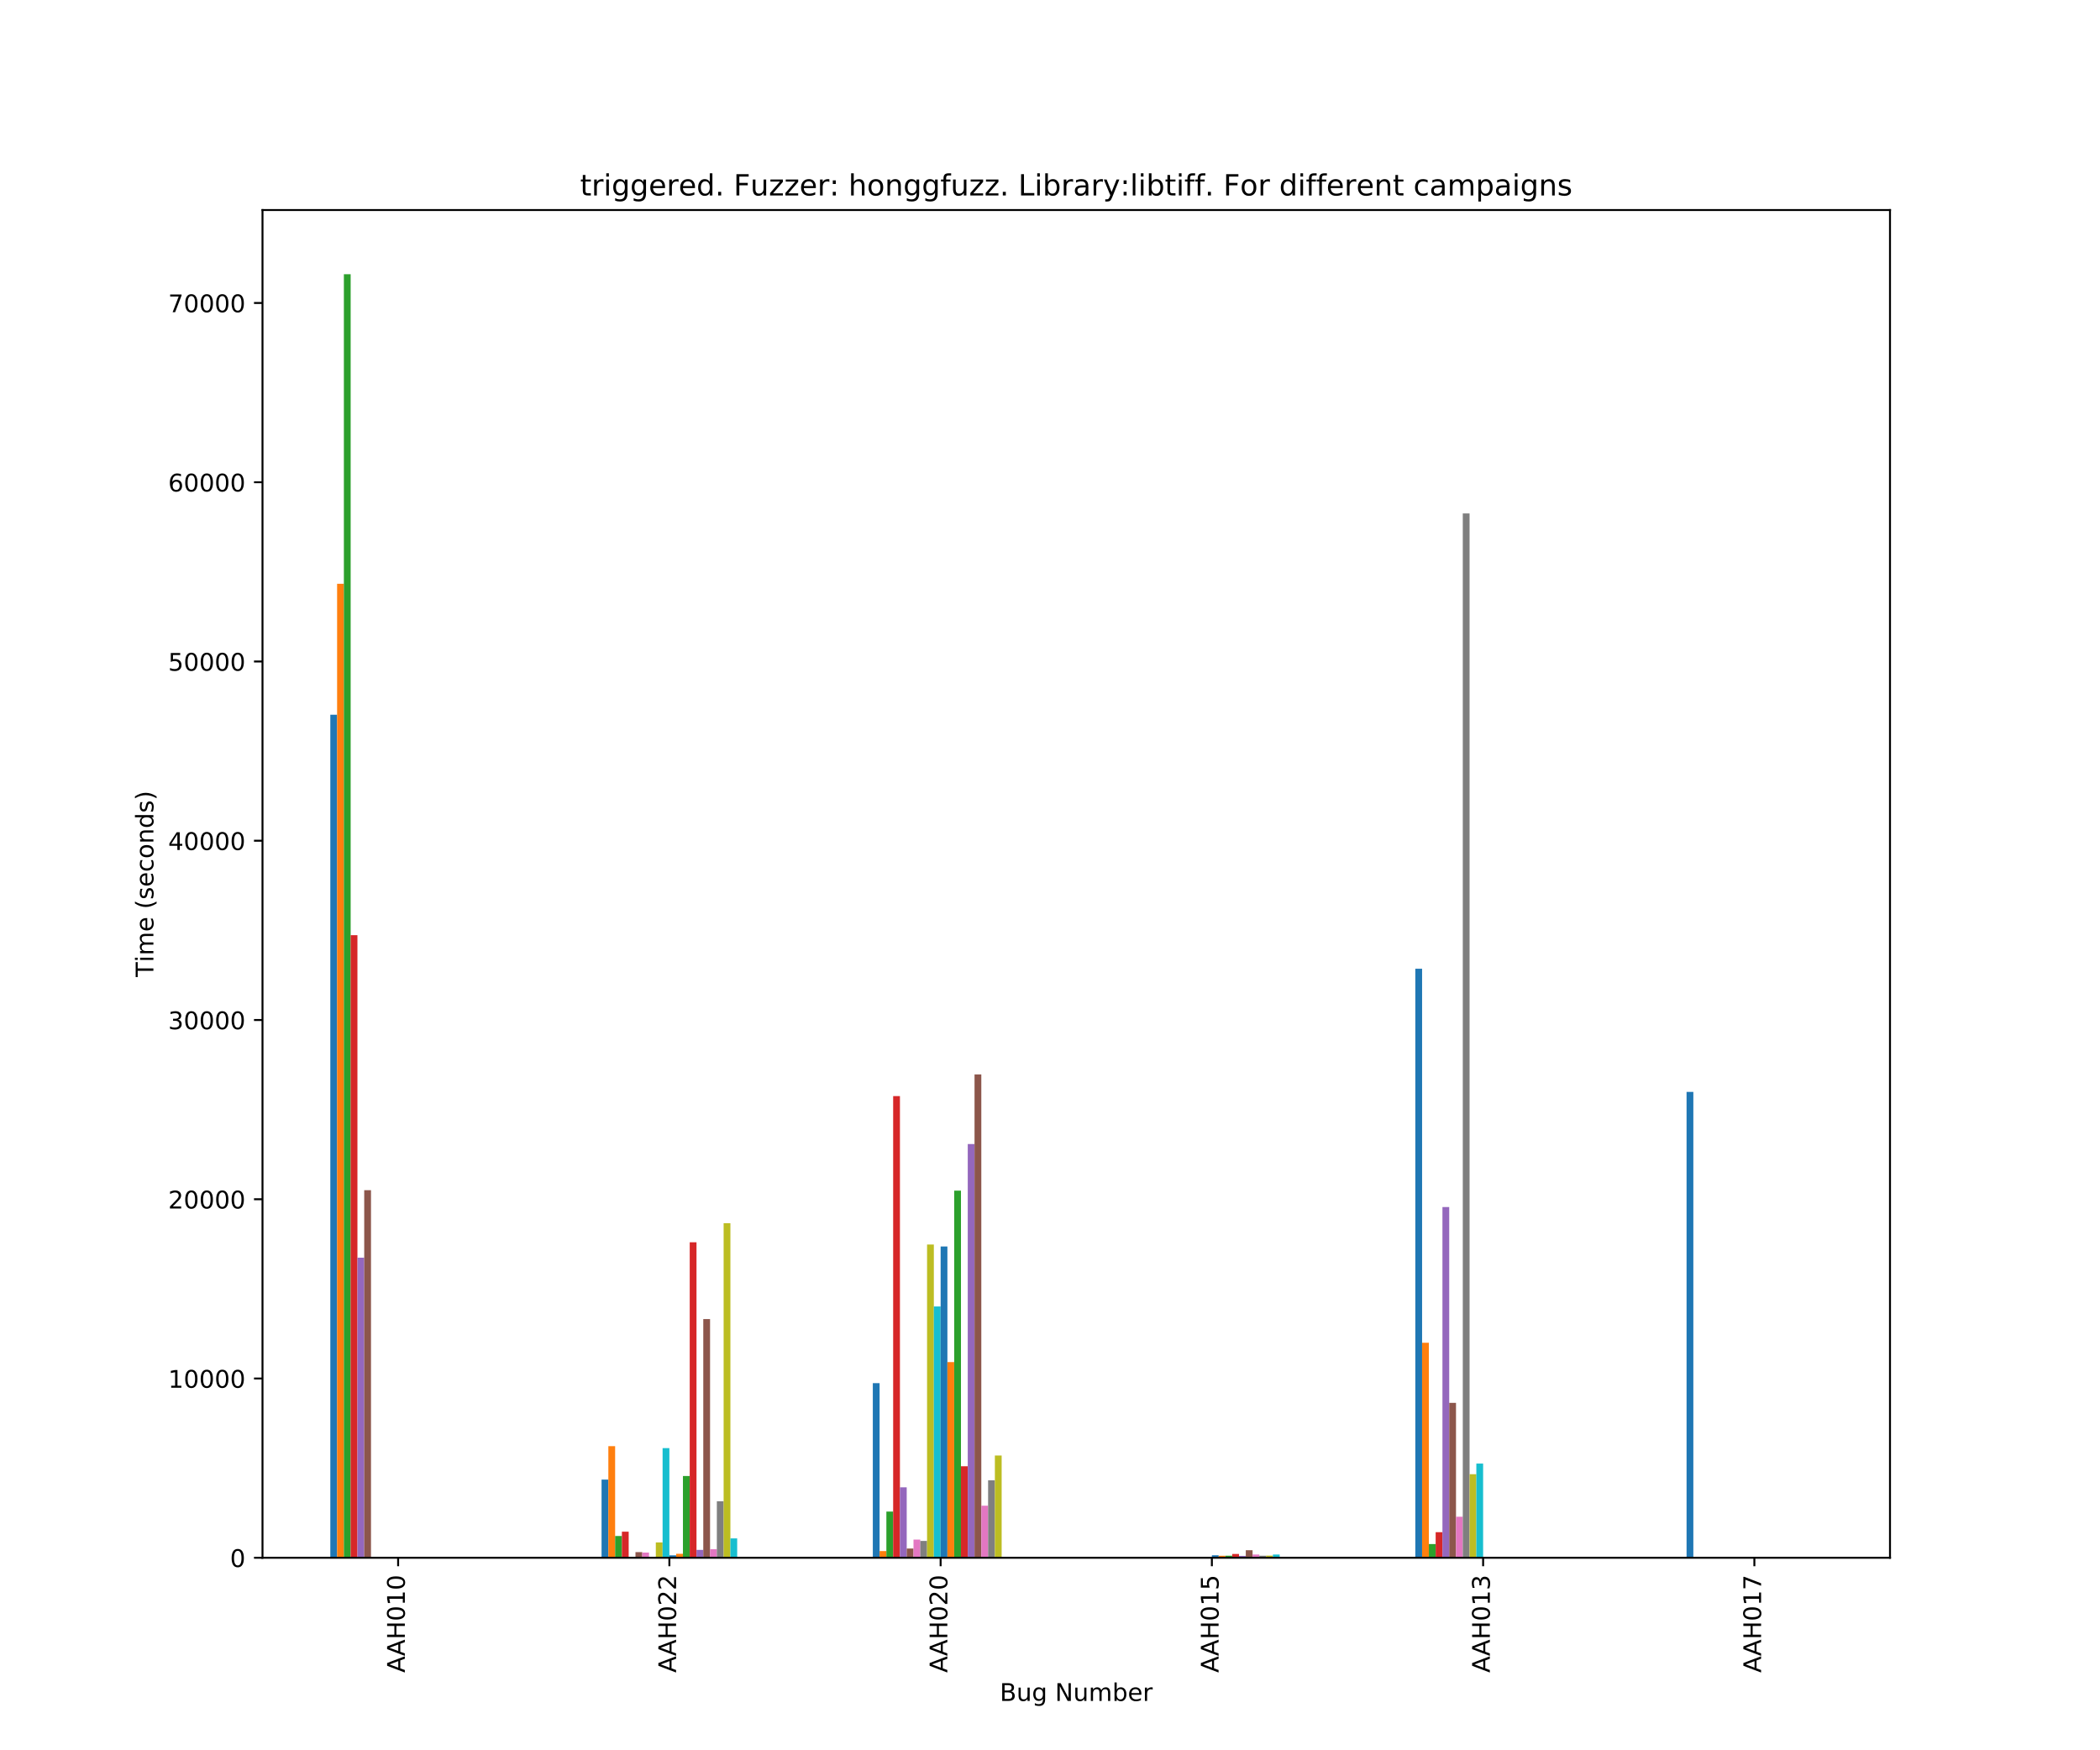 <?xml version="1.0" encoding="utf-8" standalone="no"?>
<!DOCTYPE svg PUBLIC "-//W3C//DTD SVG 1.1//EN"
  "http://www.w3.org/Graphics/SVG/1.1/DTD/svg11.dtd">
<!-- Created with matplotlib (https://matplotlib.org/) -->
<svg height="720pt" version="1.1" viewBox="0 0 864 720" width="864pt" xmlns="http://www.w3.org/2000/svg" xmlns:xlink="http://www.w3.org/1999/xlink">
 <defs>
  <style type="text/css">
*{stroke-linecap:butt;stroke-linejoin:round;}
  </style>
 </defs>
 <g id="figure_1">
  <g id="patch_1">
   <path d="M 0 720 
L 864 720 
L 864 0 
L 0 0 
z
" style="fill:#ffffff;"/>
  </g>
  <g id="axes_1">
   <g id="patch_2">
    <path d="M 108 640.8 
L 777.6 640.8 
L 777.6 86.4 
L 108 86.4 
z
" style="fill:#ffffff;"/>
   </g>
   <g id="patch_3">
    <path clip-path="url(#pc321fafbe2)" d="M 135.9 640.8 
L 138.69 640.8 
L 138.69 294.011 
L 135.9 294.011 
z
" style="fill:#1f77b4;"/>
   </g>
   <g id="patch_4">
    <path clip-path="url(#pc321fafbe2)" d="M 247.5 640.8 
L 250.29 640.8 
L 250.29 608.65 
L 247.5 608.65 
z
" style="fill:#1f77b4;"/>
   </g>
   <g id="patch_5">
    <path clip-path="url(#pc321fafbe2)" d="M 359.1 640.8 
L 361.89 640.8 
L 361.89 568.979 
L 359.1 568.979 
z
" style="fill:#1f77b4;"/>
   </g>
   <g id="patch_6">
    <path clip-path="url(#pc321fafbe2)" d="M 470.7 640.8 
L 473.49 640.8 
L 473.49 640.726 
L 470.7 640.726 
z
" style="fill:#1f77b4;"/>
   </g>
   <g id="patch_7">
    <path clip-path="url(#pc321fafbe2)" d="M 582.3 640.8 
L 585.09 640.8 
L 585.09 398.497 
L 582.3 398.497 
z
" style="fill:#1f77b4;"/>
   </g>
   <g id="patch_8">
    <path clip-path="url(#pc321fafbe2)" d="M 693.9 640.8 
L 696.69 640.8 
L 696.69 449.155 
L 693.9 449.155 
z
" style="fill:#1f77b4;"/>
   </g>
   <g id="patch_9">
    <path clip-path="url(#pc321fafbe2)" d="M 138.69 640.8 
L 141.48 640.8 
L 141.48 240.145 
L 138.69 240.145 
z
" style="fill:#ff7f0e;"/>
   </g>
   <g id="patch_10">
    <path clip-path="url(#pc321fafbe2)" d="M 250.29 640.8 
L 253.08 640.8 
L 253.08 594.898 
L 250.29 594.898 
z
" style="fill:#ff7f0e;"/>
   </g>
   <g id="patch_11">
    <path clip-path="url(#pc321fafbe2)" d="M 361.89 640.8 
L 364.68 640.8 
L 364.68 638.035 
L 361.89 638.035 
z
" style="fill:#ff7f0e;"/>
   </g>
   <g id="patch_12">
    <path clip-path="url(#pc321fafbe2)" d="M 473.49 640.8 
L 476.28 640.8 
L 476.28 640.653 
L 473.49 640.653 
z
" style="fill:#ff7f0e;"/>
   </g>
   <g id="patch_13">
    <path clip-path="url(#pc321fafbe2)" d="M 585.09 640.8 
L 587.88 640.8 
L 587.88 552.351 
L 585.09 552.351 
z
" style="fill:#ff7f0e;"/>
   </g>
   <g id="patch_14">
    <path clip-path="url(#pc321fafbe2)" d="M 696.69 640.8 
L 699.48 640.8 
L 699.48 640.8 
L 696.69 640.8 
z
" style="fill:#ff7f0e;"/>
   </g>
   <g id="patch_15">
    <path clip-path="url(#pc321fafbe2)" d="M 141.48 640.8 
L 144.27 640.8 
L 144.27 112.8 
L 141.48 112.8 
z
" style="fill:#2ca02c;"/>
   </g>
   <g id="patch_16">
    <path clip-path="url(#pc321fafbe2)" d="M 253.08 640.8 
L 255.87 640.8 
L 255.87 631.841 
L 253.08 631.841 
z
" style="fill:#2ca02c;"/>
   </g>
   <g id="patch_17">
    <path clip-path="url(#pc321fafbe2)" d="M 364.68 640.8 
L 367.47 640.8 
L 367.47 621.812 
L 364.68 621.812 
z
" style="fill:#2ca02c;"/>
   </g>
   <g id="patch_18">
    <path clip-path="url(#pc321fafbe2)" d="M 476.28 640.8 
L 479.07 640.8 
L 479.07 640.689 
L 476.28 640.689 
z
" style="fill:#2ca02c;"/>
   </g>
   <g id="patch_19">
    <path clip-path="url(#pc321fafbe2)" d="M 587.88 640.8 
L 590.67 640.8 
L 590.67 635.159 
L 587.88 635.159 
z
" style="fill:#2ca02c;"/>
   </g>
   <g id="patch_20">
    <path clip-path="url(#pc321fafbe2)" d="M 699.48 640.8 
L 702.27 640.8 
L 702.27 640.8 
L 699.48 640.8 
z
" style="fill:#2ca02c;"/>
   </g>
   <g id="patch_21">
    <path clip-path="url(#pc321fafbe2)" d="M 144.27 640.8 
L 147.06 640.8 
L 147.06 384.708 
L 144.27 384.708 
z
" style="fill:#d62728;"/>
   </g>
   <g id="patch_22">
    <path clip-path="url(#pc321fafbe2)" d="M 255.87 640.8 
L 258.66 640.8 
L 258.66 630.071 
L 255.87 630.071 
z
" style="fill:#d62728;"/>
   </g>
   <g id="patch_23">
    <path clip-path="url(#pc321fafbe2)" d="M 367.47 640.8 
L 370.26 640.8 
L 370.26 450.888 
L 367.47 450.888 
z
" style="fill:#d62728;"/>
   </g>
   <g id="patch_24">
    <path clip-path="url(#pc321fafbe2)" d="M 479.07 640.8 
L 481.86 640.8 
L 481.86 640.726 
L 479.07 640.726 
z
" style="fill:#d62728;"/>
   </g>
   <g id="patch_25">
    <path clip-path="url(#pc321fafbe2)" d="M 590.67 640.8 
L 593.46 640.8 
L 593.46 630.292 
L 590.67 630.292 
z
" style="fill:#d62728;"/>
   </g>
   <g id="patch_26">
    <path clip-path="url(#pc321fafbe2)" d="M 702.27 640.8 
L 705.06 640.8 
L 705.06 640.8 
L 702.27 640.8 
z
" style="fill:#d62728;"/>
   </g>
   <g id="patch_27">
    <path clip-path="url(#pc321fafbe2)" d="M 147.06 640.8 
L 149.85 640.8 
L 149.85 517.363 
L 147.06 517.363 
z
" style="fill:#9467bd;"/>
   </g>
   <g id="patch_28">
    <path clip-path="url(#pc321fafbe2)" d="M 258.66 640.8 
L 261.45 640.8 
L 261.45 640.431 
L 258.66 640.431 
z
" style="fill:#9467bd;"/>
   </g>
   <g id="patch_29">
    <path clip-path="url(#pc321fafbe2)" d="M 370.26 640.8 
L 373.05 640.8 
L 373.05 611.821 
L 370.26 611.821 
z
" style="fill:#9467bd;"/>
   </g>
   <g id="patch_30">
    <path clip-path="url(#pc321fafbe2)" d="M 481.86 640.8 
L 484.65 640.8 
L 484.65 640.726 
L 481.86 640.726 
z
" style="fill:#9467bd;"/>
   </g>
   <g id="patch_31">
    <path clip-path="url(#pc321fafbe2)" d="M 593.46 640.8 
L 596.25 640.8 
L 596.25 496.532 
L 593.46 496.532 
z
" style="fill:#9467bd;"/>
   </g>
   <g id="patch_32">
    <path clip-path="url(#pc321fafbe2)" d="M 705.06 640.8 
L 707.85 640.8 
L 707.85 640.8 
L 705.06 640.8 
z
" style="fill:#9467bd;"/>
   </g>
   <g id="patch_33">
    <path clip-path="url(#pc321fafbe2)" d="M 149.85 640.8 
L 152.64 640.8 
L 152.64 489.601 
L 149.85 489.601 
z
" style="fill:#8c564b;"/>
   </g>
   <g id="patch_34">
    <path clip-path="url(#pc321fafbe2)" d="M 261.45 640.8 
L 264.24 640.8 
L 264.24 638.477 
L 261.45 638.477 
z
" style="fill:#8c564b;"/>
   </g>
   <g id="patch_35">
    <path clip-path="url(#pc321fafbe2)" d="M 373.05 640.8 
L 375.84 640.8 
L 375.84 637.003 
L 373.05 637.003 
z
" style="fill:#8c564b;"/>
   </g>
   <g id="patch_36">
    <path clip-path="url(#pc321fafbe2)" d="M 484.65 640.8 
L 487.44 640.8 
L 487.44 640.689 
L 484.65 640.689 
z
" style="fill:#8c564b;"/>
   </g>
   <g id="patch_37">
    <path clip-path="url(#pc321fafbe2)" d="M 596.25 640.8 
L 599.04 640.8 
L 599.04 577.09 
L 596.25 577.09 
z
" style="fill:#8c564b;"/>
   </g>
   <g id="patch_38">
    <path clip-path="url(#pc321fafbe2)" d="M 707.85 640.8 
L 710.64 640.8 
L 710.64 640.8 
L 707.85 640.8 
z
" style="fill:#8c564b;"/>
   </g>
   <g id="patch_39">
    <path clip-path="url(#pc321fafbe2)" d="M 152.64 640.8 
L 155.43 640.8 
L 155.43 640.8 
L 152.64 640.8 
z
" style="fill:#e377c2;"/>
   </g>
   <g id="patch_40">
    <path clip-path="url(#pc321fafbe2)" d="M 264.24 640.8 
L 267.03 640.8 
L 267.03 638.662 
L 264.24 638.662 
z
" style="fill:#e377c2;"/>
   </g>
   <g id="patch_41">
    <path clip-path="url(#pc321fafbe2)" d="M 375.84 640.8 
L 378.63 640.8 
L 378.63 633.316 
L 375.84 633.316 
z
" style="fill:#e377c2;"/>
   </g>
   <g id="patch_42">
    <path clip-path="url(#pc321fafbe2)" d="M 487.44 640.8 
L 490.23 640.8 
L 490.23 640.653 
L 487.44 640.653 
z
" style="fill:#e377c2;"/>
   </g>
   <g id="patch_43">
    <path clip-path="url(#pc321fafbe2)" d="M 599.04 640.8 
L 601.83 640.8 
L 601.83 623.914 
L 599.04 623.914 
z
" style="fill:#e377c2;"/>
   </g>
   <g id="patch_44">
    <path clip-path="url(#pc321fafbe2)" d="M 710.64 640.8 
L 713.43 640.8 
L 713.43 640.8 
L 710.64 640.8 
z
" style="fill:#e377c2;"/>
   </g>
   <g id="patch_45">
    <path clip-path="url(#pc321fafbe2)" d="M 155.43 640.8 
L 158.22 640.8 
L 158.22 640.8 
L 155.43 640.8 
z
" style="fill:#7f7f7f;"/>
   </g>
   <g id="patch_46">
    <path clip-path="url(#pc321fafbe2)" d="M 267.03 640.8 
L 269.82 640.8 
L 269.82 640.542 
L 267.03 640.542 
z
" style="fill:#7f7f7f;"/>
   </g>
   <g id="patch_47">
    <path clip-path="url(#pc321fafbe2)" d="M 378.63 640.8 
L 381.42 640.8 
L 381.42 633.869 
L 378.63 633.869 
z
" style="fill:#7f7f7f;"/>
   </g>
   <g id="patch_48">
    <path clip-path="url(#pc321fafbe2)" d="M 490.23 640.8 
L 493.02 640.8 
L 493.02 640.726 
L 490.23 640.726 
z
" style="fill:#7f7f7f;"/>
   </g>
   <g id="patch_49">
    <path clip-path="url(#pc321fafbe2)" d="M 601.83 640.8 
L 604.62 640.8 
L 604.62 211.203 
L 601.83 211.203 
z
" style="fill:#7f7f7f;"/>
   </g>
   <g id="patch_50">
    <path clip-path="url(#pc321fafbe2)" d="M 713.43 640.8 
L 716.22 640.8 
L 716.22 640.8 
L 713.43 640.8 
z
" style="fill:#7f7f7f;"/>
   </g>
   <g id="patch_51">
    <path clip-path="url(#pc321fafbe2)" d="M 158.22 640.8 
L 161.01 640.8 
L 161.01 640.8 
L 158.22 640.8 
z
" style="fill:#bcbd22;"/>
   </g>
   <g id="patch_52">
    <path clip-path="url(#pc321fafbe2)" d="M 269.82 640.8 
L 272.61 640.8 
L 272.61 634.495 
L 269.82 634.495 
z
" style="fill:#bcbd22;"/>
   </g>
   <g id="patch_53">
    <path clip-path="url(#pc321fafbe2)" d="M 381.42 640.8 
L 384.21 640.8 
L 384.21 511.943 
L 381.42 511.943 
z
" style="fill:#bcbd22;"/>
   </g>
   <g id="patch_54">
    <path clip-path="url(#pc321fafbe2)" d="M 493.02 640.8 
L 495.81 640.8 
L 495.81 640.726 
L 493.02 640.726 
z
" style="fill:#bcbd22;"/>
   </g>
   <g id="patch_55">
    <path clip-path="url(#pc321fafbe2)" d="M 604.62 640.8 
L 607.41 640.8 
L 607.41 606.438 
L 604.62 606.438 
z
" style="fill:#bcbd22;"/>
   </g>
   <g id="patch_56">
    <path clip-path="url(#pc321fafbe2)" d="M 716.22 640.8 
L 719.01 640.8 
L 719.01 640.8 
L 716.22 640.8 
z
" style="fill:#bcbd22;"/>
   </g>
   <g id="patch_57">
    <path clip-path="url(#pc321fafbe2)" d="M 161.01 640.8 
L 163.8 640.8 
L 163.8 640.8 
L 161.01 640.8 
z
" style="fill:#17becf;"/>
   </g>
   <g id="patch_58">
    <path clip-path="url(#pc321fafbe2)" d="M 272.61 640.8 
L 275.4 640.8 
L 275.4 595.709 
L 272.61 595.709 
z
" style="fill:#17becf;"/>
   </g>
   <g id="patch_59">
    <path clip-path="url(#pc321fafbe2)" d="M 384.21 640.8 
L 387 640.8 
L 387 537.42 
L 384.21 537.42 
z
" style="fill:#17becf;"/>
   </g>
   <g id="patch_60">
    <path clip-path="url(#pc321fafbe2)" d="M 495.81 640.8 
L 498.6 640.8 
L 498.6 640.689 
L 495.81 640.689 
z
" style="fill:#17becf;"/>
   </g>
   <g id="patch_61">
    <path clip-path="url(#pc321fafbe2)" d="M 607.41 640.8 
L 610.2 640.8 
L 610.2 602.051 
L 607.41 602.051 
z
" style="fill:#17becf;"/>
   </g>
   <g id="patch_62">
    <path clip-path="url(#pc321fafbe2)" d="M 719.01 640.8 
L 721.8 640.8 
L 721.8 640.8 
L 719.01 640.8 
z
" style="fill:#17becf;"/>
   </g>
   <g id="patch_63">
    <path clip-path="url(#pc321fafbe2)" d="M 163.8 640.8 
L 166.59 640.8 
L 166.59 640.8 
L 163.8 640.8 
z
" style="fill:#1f77b4;"/>
   </g>
   <g id="patch_64">
    <path clip-path="url(#pc321fafbe2)" d="M 275.4 640.8 
L 278.19 640.8 
L 278.19 639.805 
L 275.4 639.805 
z
" style="fill:#1f77b4;"/>
   </g>
   <g id="patch_65">
    <path clip-path="url(#pc321fafbe2)" d="M 387 640.8 
L 389.79 640.8 
L 389.79 512.754 
L 387 512.754 
z
" style="fill:#1f77b4;"/>
   </g>
   <g id="patch_66">
    <path clip-path="url(#pc321fafbe2)" d="M 498.6 640.8 
L 501.39 640.8 
L 501.39 639.768 
L 498.6 639.768 
z
" style="fill:#1f77b4;"/>
   </g>
   <g id="patch_67">
    <path clip-path="url(#pc321fafbe2)" d="M 610.2 640.8 
L 612.99 640.8 
L 612.99 640.8 
L 610.2 640.8 
z
" style="fill:#1f77b4;"/>
   </g>
   <g id="patch_68">
    <path clip-path="url(#pc321fafbe2)" d="M 721.8 640.8 
L 724.59 640.8 
L 724.59 640.8 
L 721.8 640.8 
z
" style="fill:#1f77b4;"/>
   </g>
   <g id="patch_69">
    <path clip-path="url(#pc321fafbe2)" d="M 166.59 640.8 
L 169.38 640.8 
L 169.38 640.8 
L 166.59 640.8 
z
" style="fill:#ff7f0e;"/>
   </g>
   <g id="patch_70">
    <path clip-path="url(#pc321fafbe2)" d="M 278.19 640.8 
L 280.98 640.8 
L 280.98 639.178 
L 278.19 639.178 
z
" style="fill:#ff7f0e;"/>
   </g>
   <g id="patch_71">
    <path clip-path="url(#pc321fafbe2)" d="M 389.79 640.8 
L 392.58 640.8 
L 392.58 560.315 
L 389.79 560.315 
z
" style="fill:#ff7f0e;"/>
   </g>
   <g id="patch_72">
    <path clip-path="url(#pc321fafbe2)" d="M 501.39 640.8 
L 504.18 640.8 
L 504.18 639.989 
L 501.39 639.989 
z
" style="fill:#ff7f0e;"/>
   </g>
   <g id="patch_73">
    <path clip-path="url(#pc321fafbe2)" d="M 612.99 640.8 
L 615.78 640.8 
L 615.78 640.8 
L 612.99 640.8 
z
" style="fill:#ff7f0e;"/>
   </g>
   <g id="patch_74">
    <path clip-path="url(#pc321fafbe2)" d="M 724.59 640.8 
L 727.38 640.8 
L 727.38 640.8 
L 724.59 640.8 
z
" style="fill:#ff7f0e;"/>
   </g>
   <g id="patch_75">
    <path clip-path="url(#pc321fafbe2)" d="M 169.38 640.8 
L 172.17 640.8 
L 172.17 640.8 
L 169.38 640.8 
z
" style="fill:#2ca02c;"/>
   </g>
   <g id="patch_76">
    <path clip-path="url(#pc321fafbe2)" d="M 280.98 640.8 
L 283.77 640.8 
L 283.77 607.176 
L 280.98 607.176 
z
" style="fill:#2ca02c;"/>
   </g>
   <g id="patch_77">
    <path clip-path="url(#pc321fafbe2)" d="M 392.58 640.8 
L 395.37 640.8 
L 395.37 489.785 
L 392.58 489.785 
z
" style="fill:#2ca02c;"/>
   </g>
   <g id="patch_78">
    <path clip-path="url(#pc321fafbe2)" d="M 504.18 640.8 
L 506.97 640.8 
L 506.97 639.952 
L 504.18 639.952 
z
" style="fill:#2ca02c;"/>
   </g>
   <g id="patch_79">
    <path clip-path="url(#pc321fafbe2)" d="M 615.78 640.8 
L 618.57 640.8 
L 618.57 640.8 
L 615.78 640.8 
z
" style="fill:#2ca02c;"/>
   </g>
   <g id="patch_80">
    <path clip-path="url(#pc321fafbe2)" d="M 727.38 640.8 
L 730.17 640.8 
L 730.17 640.8 
L 727.38 640.8 
z
" style="fill:#2ca02c;"/>
   </g>
   <g id="patch_81">
    <path clip-path="url(#pc321fafbe2)" d="M 172.17 640.8 
L 174.96 640.8 
L 174.96 640.8 
L 172.17 640.8 
z
" style="fill:#d62728;"/>
   </g>
   <g id="patch_82">
    <path clip-path="url(#pc321fafbe2)" d="M 283.77 640.8 
L 286.56 640.8 
L 286.56 511.021 
L 283.77 511.021 
z
" style="fill:#d62728;"/>
   </g>
   <g id="patch_83">
    <path clip-path="url(#pc321fafbe2)" d="M 395.37 640.8 
L 398.16 640.8 
L 398.16 603.157 
L 395.37 603.157 
z
" style="fill:#d62728;"/>
   </g>
   <g id="patch_84">
    <path clip-path="url(#pc321fafbe2)" d="M 506.97 640.8 
L 509.76 640.8 
L 509.76 639.252 
L 506.97 639.252 
z
" style="fill:#d62728;"/>
   </g>
   <g id="patch_85">
    <path clip-path="url(#pc321fafbe2)" d="M 618.57 640.8 
L 621.36 640.8 
L 621.36 640.8 
L 618.57 640.8 
z
" style="fill:#d62728;"/>
   </g>
   <g id="patch_86">
    <path clip-path="url(#pc321fafbe2)" d="M 730.17 640.8 
L 732.96 640.8 
L 732.96 640.8 
L 730.17 640.8 
z
" style="fill:#d62728;"/>
   </g>
   <g id="patch_87">
    <path clip-path="url(#pc321fafbe2)" d="M 174.96 640.8 
L 177.75 640.8 
L 177.75 640.8 
L 174.96 640.8 
z
" style="fill:#9467bd;"/>
   </g>
   <g id="patch_88">
    <path clip-path="url(#pc321fafbe2)" d="M 286.56 640.8 
L 289.35 640.8 
L 289.35 637.556 
L 286.56 637.556 
z
" style="fill:#9467bd;"/>
   </g>
   <g id="patch_89">
    <path clip-path="url(#pc321fafbe2)" d="M 398.16 640.8 
L 400.95 640.8 
L 400.95 470.613 
L 398.16 470.613 
z
" style="fill:#9467bd;"/>
   </g>
   <g id="patch_90">
    <path clip-path="url(#pc321fafbe2)" d="M 509.76 640.8 
L 512.55 640.8 
L 512.55 640.026 
L 509.76 640.026 
z
" style="fill:#9467bd;"/>
   </g>
   <g id="patch_91">
    <path clip-path="url(#pc321fafbe2)" d="M 621.36 640.8 
L 624.15 640.8 
L 624.15 640.8 
L 621.36 640.8 
z
" style="fill:#9467bd;"/>
   </g>
   <g id="patch_92">
    <path clip-path="url(#pc321fafbe2)" d="M 732.96 640.8 
L 735.75 640.8 
L 735.75 640.8 
L 732.96 640.8 
z
" style="fill:#9467bd;"/>
   </g>
   <g id="patch_93">
    <path clip-path="url(#pc321fafbe2)" d="M 177.75 640.8 
L 180.54 640.8 
L 180.54 640.8 
L 177.75 640.8 
z
" style="fill:#8c564b;"/>
   </g>
   <g id="patch_94">
    <path clip-path="url(#pc321fafbe2)" d="M 289.35 640.8 
L 292.14 640.8 
L 292.14 542.618 
L 289.35 542.618 
z
" style="fill:#8c564b;"/>
   </g>
   <g id="patch_95">
    <path clip-path="url(#pc321fafbe2)" d="M 400.95 640.8 
L 403.74 640.8 
L 403.74 441.966 
L 400.95 441.966 
z
" style="fill:#8c564b;"/>
   </g>
   <g id="patch_96">
    <path clip-path="url(#pc321fafbe2)" d="M 512.55 640.8 
L 515.34 640.8 
L 515.34 637.703 
L 512.55 637.703 
z
" style="fill:#8c564b;"/>
   </g>
   <g id="patch_97">
    <path clip-path="url(#pc321fafbe2)" d="M 624.15 640.8 
L 626.94 640.8 
L 626.94 640.8 
L 624.15 640.8 
z
" style="fill:#8c564b;"/>
   </g>
   <g id="patch_98">
    <path clip-path="url(#pc321fafbe2)" d="M 735.75 640.8 
L 738.54 640.8 
L 738.54 640.8 
L 735.75 640.8 
z
" style="fill:#8c564b;"/>
   </g>
   <g id="patch_99">
    <path clip-path="url(#pc321fafbe2)" d="M 180.54 640.8 
L 183.33 640.8 
L 183.33 640.8 
L 180.54 640.8 
z
" style="fill:#e377c2;"/>
   </g>
   <g id="patch_100">
    <path clip-path="url(#pc321fafbe2)" d="M 292.14 640.8 
L 294.93 640.8 
L 294.93 637.297 
L 292.14 637.297 
z
" style="fill:#e377c2;"/>
   </g>
   <g id="patch_101">
    <path clip-path="url(#pc321fafbe2)" d="M 403.74 640.8 
L 406.53 640.8 
L 406.53 619.379 
L 403.74 619.379 
z
" style="fill:#e377c2;"/>
   </g>
   <g id="patch_102">
    <path clip-path="url(#pc321fafbe2)" d="M 515.34 640.8 
L 518.13 640.8 
L 518.13 639.473 
L 515.34 639.473 
z
" style="fill:#e377c2;"/>
   </g>
   <g id="patch_103">
    <path clip-path="url(#pc321fafbe2)" d="M 626.94 640.8 
L 629.73 640.8 
L 629.73 640.8 
L 626.94 640.8 
z
" style="fill:#e377c2;"/>
   </g>
   <g id="patch_104">
    <path clip-path="url(#pc321fafbe2)" d="M 738.54 640.8 
L 741.33 640.8 
L 741.33 640.8 
L 738.54 640.8 
z
" style="fill:#e377c2;"/>
   </g>
   <g id="patch_105">
    <path clip-path="url(#pc321fafbe2)" d="M 183.33 640.8 
L 186.12 640.8 
L 186.12 640.8 
L 183.33 640.8 
z
" style="fill:#7f7f7f;"/>
   </g>
   <g id="patch_106">
    <path clip-path="url(#pc321fafbe2)" d="M 294.93 640.8 
L 297.72 640.8 
L 297.72 617.573 
L 294.93 617.573 
z
" style="fill:#7f7f7f;"/>
   </g>
   <g id="patch_107">
    <path clip-path="url(#pc321fafbe2)" d="M 406.53 640.8 
L 409.32 640.8 
L 409.32 608.945 
L 406.53 608.945 
z
" style="fill:#7f7f7f;"/>
   </g>
   <g id="patch_108">
    <path clip-path="url(#pc321fafbe2)" d="M 518.13 640.8 
L 520.92 640.8 
L 520.92 639.952 
L 518.13 639.952 
z
" style="fill:#7f7f7f;"/>
   </g>
   <g id="patch_109">
    <path clip-path="url(#pc321fafbe2)" d="M 629.73 640.8 
L 632.52 640.8 
L 632.52 640.8 
L 629.73 640.8 
z
" style="fill:#7f7f7f;"/>
   </g>
   <g id="patch_110">
    <path clip-path="url(#pc321fafbe2)" d="M 741.33 640.8 
L 744.12 640.8 
L 744.12 640.8 
L 741.33 640.8 
z
" style="fill:#7f7f7f;"/>
   </g>
   <g id="patch_111">
    <path clip-path="url(#pc321fafbe2)" d="M 186.12 640.8 
L 188.91 640.8 
L 188.91 640.8 
L 186.12 640.8 
z
" style="fill:#bcbd22;"/>
   </g>
   <g id="patch_112">
    <path clip-path="url(#pc321fafbe2)" d="M 297.72 640.8 
L 300.51 640.8 
L 300.51 503.168 
L 297.72 503.168 
z
" style="fill:#bcbd22;"/>
   </g>
   <g id="patch_113">
    <path clip-path="url(#pc321fafbe2)" d="M 409.32 640.8 
L 412.11 640.8 
L 412.11 598.733 
L 409.32 598.733 
z
" style="fill:#bcbd22;"/>
   </g>
   <g id="patch_114">
    <path clip-path="url(#pc321fafbe2)" d="M 520.92 640.8 
L 523.71 640.8 
L 523.71 639.915 
L 520.92 639.915 
z
" style="fill:#bcbd22;"/>
   </g>
   <g id="patch_115">
    <path clip-path="url(#pc321fafbe2)" d="M 632.52 640.8 
L 635.31 640.8 
L 635.31 640.8 
L 632.52 640.8 
z
" style="fill:#bcbd22;"/>
   </g>
   <g id="patch_116">
    <path clip-path="url(#pc321fafbe2)" d="M 744.12 640.8 
L 746.91 640.8 
L 746.91 640.8 
L 744.12 640.8 
z
" style="fill:#bcbd22;"/>
   </g>
   <g id="patch_117">
    <path clip-path="url(#pc321fafbe2)" d="M 188.91 640.8 
L 191.7 640.8 
L 191.7 640.8 
L 188.91 640.8 
z
" style="fill:#17becf;"/>
   </g>
   <g id="patch_118">
    <path clip-path="url(#pc321fafbe2)" d="M 300.51 640.8 
L 303.3 640.8 
L 303.3 632.836 
L 300.51 632.836 
z
" style="fill:#17becf;"/>
   </g>
   <g id="patch_119">
    <path clip-path="url(#pc321fafbe2)" d="M 412.11 640.8 
L 414.9 640.8 
L 414.9 640.8 
L 412.11 640.8 
z
" style="fill:#17becf;"/>
   </g>
   <g id="patch_120">
    <path clip-path="url(#pc321fafbe2)" d="M 523.71 640.8 
L 526.5 640.8 
L 526.5 639.473 
L 523.71 639.473 
z
" style="fill:#17becf;"/>
   </g>
   <g id="patch_121">
    <path clip-path="url(#pc321fafbe2)" d="M 635.31 640.8 
L 638.1 640.8 
L 638.1 640.8 
L 635.31 640.8 
z
" style="fill:#17becf;"/>
   </g>
   <g id="patch_122">
    <path clip-path="url(#pc321fafbe2)" d="M 746.91 640.8 
L 749.7 640.8 
L 749.7 640.8 
L 746.91 640.8 
z
" style="fill:#17becf;"/>
   </g>
   <g id="matplotlib.axis_1">
    <g id="xtick_1">
     <g id="line2d_1">
      <defs>
       <path d="M 0 0 
L 0 3.5 
" id="mb08d4916b6" style="stroke:#000000;stroke-width:0.8;"/>
      </defs>
      <g>
       <use style="stroke:#000000;stroke-width:0.8;" x="163.8" xlink:href="#mb08d4916b6" y="640.8"/>
      </g>
     </g>
     <g id="text_1">
      <!-- AAH010 -->
      <defs>
       <path d="M 34.188 63.188 
L 20.797 26.906 
L 47.609 26.906 
z
M 28.609 72.906 
L 39.797 72.906 
L 67.578 0 
L 57.328 0 
L 50.688 18.703 
L 17.828 18.703 
L 11.188 0 
L 0.781 0 
z
" id="DejaVuSans-65"/>
       <path d="M 9.812 72.906 
L 19.672 72.906 
L 19.672 43.016 
L 55.516 43.016 
L 55.516 72.906 
L 65.375 72.906 
L 65.375 0 
L 55.516 0 
L 55.516 34.719 
L 19.672 34.719 
L 19.672 0 
L 9.812 0 
z
" id="DejaVuSans-72"/>
       <path d="M 31.781 66.406 
Q 24.172 66.406 20.328 58.906 
Q 16.5 51.422 16.5 36.375 
Q 16.5 21.391 20.328 13.891 
Q 24.172 6.391 31.781 6.391 
Q 39.453 6.391 43.281 13.891 
Q 47.125 21.391 47.125 36.375 
Q 47.125 51.422 43.281 58.906 
Q 39.453 66.406 31.781 66.406 
z
M 31.781 74.219 
Q 44.047 74.219 50.516 64.516 
Q 56.984 54.828 56.984 36.375 
Q 56.984 17.969 50.516 8.266 
Q 44.047 -1.422 31.781 -1.422 
Q 19.531 -1.422 13.062 8.266 
Q 6.594 17.969 6.594 36.375 
Q 6.594 54.828 13.062 64.516 
Q 19.531 74.219 31.781 74.219 
z
" id="DejaVuSans-48"/>
       <path d="M 12.406 8.297 
L 28.516 8.297 
L 28.516 63.922 
L 10.984 60.406 
L 10.984 69.391 
L 28.422 72.906 
L 38.281 72.906 
L 38.281 8.297 
L 54.391 8.297 
L 54.391 0 
L 12.406 0 
z
" id="DejaVuSans-49"/>
      </defs>
      <g transform="translate(166.559 688.092)rotate(-90)scale(0.1 -0.1)">
       <use xlink:href="#DejaVuSans-65"/>
       <use x="68.439" xlink:href="#DejaVuSans-65"/>
       <use x="136.848" xlink:href="#DejaVuSans-72"/>
       <use x="212.043" xlink:href="#DejaVuSans-48"/>
       <use x="275.666" xlink:href="#DejaVuSans-49"/>
       <use x="339.289" xlink:href="#DejaVuSans-48"/>
      </g>
     </g>
    </g>
    <g id="xtick_2">
     <g id="line2d_2">
      <g>
       <use style="stroke:#000000;stroke-width:0.8;" x="275.4" xlink:href="#mb08d4916b6" y="640.8"/>
      </g>
     </g>
     <g id="text_2">
      <!-- AAH022 -->
      <defs>
       <path d="M 19.188 8.297 
L 53.609 8.297 
L 53.609 0 
L 7.328 0 
L 7.328 8.297 
Q 12.938 14.109 22.625 23.891 
Q 32.328 33.688 34.812 36.531 
Q 39.547 41.844 41.422 45.531 
Q 43.312 49.219 43.312 52.781 
Q 43.312 58.594 39.234 62.25 
Q 35.156 65.922 28.609 65.922 
Q 23.969 65.922 18.812 64.312 
Q 13.672 62.703 7.812 59.422 
L 7.812 69.391 
Q 13.766 71.781 18.938 73 
Q 24.125 74.219 28.422 74.219 
Q 39.75 74.219 46.484 68.547 
Q 53.219 62.891 53.219 53.422 
Q 53.219 48.922 51.531 44.891 
Q 49.859 40.875 45.406 35.406 
Q 44.188 33.984 37.641 27.219 
Q 31.109 20.453 19.188 8.297 
z
" id="DejaVuSans-50"/>
      </defs>
      <g transform="translate(278.159 688.092)rotate(-90)scale(0.1 -0.1)">
       <use xlink:href="#DejaVuSans-65"/>
       <use x="68.439" xlink:href="#DejaVuSans-65"/>
       <use x="136.848" xlink:href="#DejaVuSans-72"/>
       <use x="212.043" xlink:href="#DejaVuSans-48"/>
       <use x="275.666" xlink:href="#DejaVuSans-50"/>
       <use x="339.289" xlink:href="#DejaVuSans-50"/>
      </g>
     </g>
    </g>
    <g id="xtick_3">
     <g id="line2d_3">
      <g>
       <use style="stroke:#000000;stroke-width:0.8;" x="387" xlink:href="#mb08d4916b6" y="640.8"/>
      </g>
     </g>
     <g id="text_3">
      <!-- AAH020 -->
      <g transform="translate(389.759 688.092)rotate(-90)scale(0.1 -0.1)">
       <use xlink:href="#DejaVuSans-65"/>
       <use x="68.439" xlink:href="#DejaVuSans-65"/>
       <use x="136.848" xlink:href="#DejaVuSans-72"/>
       <use x="212.043" xlink:href="#DejaVuSans-48"/>
       <use x="275.666" xlink:href="#DejaVuSans-50"/>
       <use x="339.289" xlink:href="#DejaVuSans-48"/>
      </g>
     </g>
    </g>
    <g id="xtick_4">
     <g id="line2d_4">
      <g>
       <use style="stroke:#000000;stroke-width:0.8;" x="498.6" xlink:href="#mb08d4916b6" y="640.8"/>
      </g>
     </g>
     <g id="text_4">
      <!-- AAH015 -->
      <defs>
       <path d="M 10.797 72.906 
L 49.516 72.906 
L 49.516 64.594 
L 19.828 64.594 
L 19.828 46.734 
Q 21.969 47.469 24.109 47.828 
Q 26.266 48.188 28.422 48.188 
Q 40.625 48.188 47.75 41.5 
Q 54.891 34.812 54.891 23.391 
Q 54.891 11.625 47.562 5.094 
Q 40.234 -1.422 26.906 -1.422 
Q 22.312 -1.422 17.547 -0.641 
Q 12.797 0.141 7.719 1.703 
L 7.719 11.625 
Q 12.109 9.234 16.797 8.062 
Q 21.484 6.891 26.703 6.891 
Q 35.156 6.891 40.078 11.328 
Q 45.016 15.766 45.016 23.391 
Q 45.016 31 40.078 35.438 
Q 35.156 39.891 26.703 39.891 
Q 22.75 39.891 18.812 39.016 
Q 14.891 38.141 10.797 36.281 
z
" id="DejaVuSans-53"/>
      </defs>
      <g transform="translate(501.359 688.092)rotate(-90)scale(0.1 -0.1)">
       <use xlink:href="#DejaVuSans-65"/>
       <use x="68.439" xlink:href="#DejaVuSans-65"/>
       <use x="136.848" xlink:href="#DejaVuSans-72"/>
       <use x="212.043" xlink:href="#DejaVuSans-48"/>
       <use x="275.666" xlink:href="#DejaVuSans-49"/>
       <use x="339.289" xlink:href="#DejaVuSans-53"/>
      </g>
     </g>
    </g>
    <g id="xtick_5">
     <g id="line2d_5">
      <g>
       <use style="stroke:#000000;stroke-width:0.8;" x="610.2" xlink:href="#mb08d4916b6" y="640.8"/>
      </g>
     </g>
     <g id="text_5">
      <!-- AAH013 -->
      <defs>
       <path d="M 40.578 39.312 
Q 47.656 37.797 51.625 33 
Q 55.609 28.219 55.609 21.188 
Q 55.609 10.406 48.188 4.484 
Q 40.766 -1.422 27.094 -1.422 
Q 22.516 -1.422 17.656 -0.516 
Q 12.797 0.391 7.625 2.203 
L 7.625 11.719 
Q 11.719 9.328 16.594 8.109 
Q 21.484 6.891 26.812 6.891 
Q 36.078 6.891 40.938 10.547 
Q 45.797 14.203 45.797 21.188 
Q 45.797 27.641 41.281 31.266 
Q 36.766 34.906 28.719 34.906 
L 20.219 34.906 
L 20.219 43.016 
L 29.109 43.016 
Q 36.375 43.016 40.234 45.922 
Q 44.094 48.828 44.094 54.297 
Q 44.094 59.906 40.109 62.906 
Q 36.141 65.922 28.719 65.922 
Q 24.656 65.922 20.016 65.031 
Q 15.375 64.156 9.812 62.312 
L 9.812 71.094 
Q 15.438 72.656 20.344 73.438 
Q 25.25 74.219 29.594 74.219 
Q 40.828 74.219 47.359 69.109 
Q 53.906 64.016 53.906 55.328 
Q 53.906 49.266 50.438 45.094 
Q 46.969 40.922 40.578 39.312 
z
" id="DejaVuSans-51"/>
      </defs>
      <g transform="translate(612.959 688.092)rotate(-90)scale(0.1 -0.1)">
       <use xlink:href="#DejaVuSans-65"/>
       <use x="68.439" xlink:href="#DejaVuSans-65"/>
       <use x="136.848" xlink:href="#DejaVuSans-72"/>
       <use x="212.043" xlink:href="#DejaVuSans-48"/>
       <use x="275.666" xlink:href="#DejaVuSans-49"/>
       <use x="339.289" xlink:href="#DejaVuSans-51"/>
      </g>
     </g>
    </g>
    <g id="xtick_6">
     <g id="line2d_6">
      <g>
       <use style="stroke:#000000;stroke-width:0.8;" x="721.8" xlink:href="#mb08d4916b6" y="640.8"/>
      </g>
     </g>
     <g id="text_6">
      <!-- AAH017 -->
      <defs>
       <path d="M 8.203 72.906 
L 55.078 72.906 
L 55.078 68.703 
L 28.609 0 
L 18.312 0 
L 43.219 64.594 
L 8.203 64.594 
z
" id="DejaVuSans-55"/>
      </defs>
      <g transform="translate(724.559 688.092)rotate(-90)scale(0.1 -0.1)">
       <use xlink:href="#DejaVuSans-65"/>
       <use x="68.439" xlink:href="#DejaVuSans-65"/>
       <use x="136.848" xlink:href="#DejaVuSans-72"/>
       <use x="212.043" xlink:href="#DejaVuSans-48"/>
       <use x="275.666" xlink:href="#DejaVuSans-49"/>
       <use x="339.289" xlink:href="#DejaVuSans-55"/>
      </g>
     </g>
    </g>
    <g id="text_7">
     <!-- Bug Number -->
     <defs>
      <path d="M 19.672 34.812 
L 19.672 8.109 
L 35.5 8.109 
Q 43.453 8.109 47.281 11.406 
Q 51.125 14.703 51.125 21.484 
Q 51.125 28.328 47.281 31.562 
Q 43.453 34.812 35.5 34.812 
z
M 19.672 64.797 
L 19.672 42.828 
L 34.281 42.828 
Q 41.5 42.828 45.031 45.531 
Q 48.578 48.25 48.578 53.812 
Q 48.578 59.328 45.031 62.062 
Q 41.5 64.797 34.281 64.797 
z
M 9.812 72.906 
L 35.016 72.906 
Q 46.297 72.906 52.391 68.219 
Q 58.5 63.531 58.5 54.891 
Q 58.5 48.188 55.375 44.234 
Q 52.25 40.281 46.188 39.312 
Q 53.469 37.75 57.5 32.781 
Q 61.531 27.828 61.531 20.406 
Q 61.531 10.641 54.891 5.312 
Q 48.25 0 35.984 0 
L 9.812 0 
z
" id="DejaVuSans-66"/>
      <path d="M 8.5 21.578 
L 8.5 54.688 
L 17.484 54.688 
L 17.484 21.922 
Q 17.484 14.156 20.5 10.266 
Q 23.531 6.391 29.594 6.391 
Q 36.859 6.391 41.078 11.031 
Q 45.312 15.672 45.312 23.688 
L 45.312 54.688 
L 54.297 54.688 
L 54.297 0 
L 45.312 0 
L 45.312 8.406 
Q 42.047 3.422 37.719 1 
Q 33.406 -1.422 27.688 -1.422 
Q 18.266 -1.422 13.375 4.438 
Q 8.5 10.297 8.5 21.578 
z
M 31.109 56 
z
" id="DejaVuSans-117"/>
      <path d="M 45.406 27.984 
Q 45.406 37.75 41.375 43.109 
Q 37.359 48.484 30.078 48.484 
Q 22.859 48.484 18.828 43.109 
Q 14.797 37.75 14.797 27.984 
Q 14.797 18.266 18.828 12.891 
Q 22.859 7.516 30.078 7.516 
Q 37.359 7.516 41.375 12.891 
Q 45.406 18.266 45.406 27.984 
z
M 54.391 6.781 
Q 54.391 -7.172 48.188 -13.984 
Q 42 -20.797 29.203 -20.797 
Q 24.469 -20.797 20.266 -20.094 
Q 16.062 -19.391 12.109 -17.922 
L 12.109 -9.188 
Q 16.062 -11.328 19.922 -12.344 
Q 23.781 -13.375 27.781 -13.375 
Q 36.625 -13.375 41.016 -8.766 
Q 45.406 -4.156 45.406 5.172 
L 45.406 9.625 
Q 42.625 4.781 38.281 2.391 
Q 33.938 0 27.875 0 
Q 17.828 0 11.672 7.656 
Q 5.516 15.328 5.516 27.984 
Q 5.516 40.672 11.672 48.328 
Q 17.828 56 27.875 56 
Q 33.938 56 38.281 53.609 
Q 42.625 51.219 45.406 46.391 
L 45.406 54.688 
L 54.391 54.688 
z
" id="DejaVuSans-103"/>
      <path id="DejaVuSans-32"/>
      <path d="M 9.812 72.906 
L 23.094 72.906 
L 55.422 11.922 
L 55.422 72.906 
L 64.984 72.906 
L 64.984 0 
L 51.703 0 
L 19.391 60.984 
L 19.391 0 
L 9.812 0 
z
" id="DejaVuSans-78"/>
      <path d="M 52 44.188 
Q 55.375 50.25 60.062 53.125 
Q 64.75 56 71.094 56 
Q 79.641 56 84.281 50.016 
Q 88.922 44.047 88.922 33.016 
L 88.922 0 
L 79.891 0 
L 79.891 32.719 
Q 79.891 40.578 77.094 44.375 
Q 74.312 48.188 68.609 48.188 
Q 61.625 48.188 57.562 43.547 
Q 53.516 38.922 53.516 30.906 
L 53.516 0 
L 44.484 0 
L 44.484 32.719 
Q 44.484 40.625 41.703 44.406 
Q 38.922 48.188 33.109 48.188 
Q 26.219 48.188 22.156 43.531 
Q 18.109 38.875 18.109 30.906 
L 18.109 0 
L 9.078 0 
L 9.078 54.688 
L 18.109 54.688 
L 18.109 46.188 
Q 21.188 51.219 25.484 53.609 
Q 29.781 56 35.688 56 
Q 41.656 56 45.828 52.969 
Q 50 49.953 52 44.188 
z
" id="DejaVuSans-109"/>
      <path d="M 48.688 27.297 
Q 48.688 37.203 44.609 42.844 
Q 40.531 48.484 33.406 48.484 
Q 26.266 48.484 22.188 42.844 
Q 18.109 37.203 18.109 27.297 
Q 18.109 17.391 22.188 11.75 
Q 26.266 6.109 33.406 6.109 
Q 40.531 6.109 44.609 11.75 
Q 48.688 17.391 48.688 27.297 
z
M 18.109 46.391 
Q 20.953 51.266 25.266 53.625 
Q 29.594 56 35.594 56 
Q 45.562 56 51.781 48.094 
Q 58.016 40.188 58.016 27.297 
Q 58.016 14.406 51.781 6.484 
Q 45.562 -1.422 35.594 -1.422 
Q 29.594 -1.422 25.266 0.953 
Q 20.953 3.328 18.109 8.203 
L 18.109 0 
L 9.078 0 
L 9.078 75.984 
L 18.109 75.984 
z
" id="DejaVuSans-98"/>
      <path d="M 56.203 29.594 
L 56.203 25.203 
L 14.891 25.203 
Q 15.484 15.922 20.484 11.062 
Q 25.484 6.203 34.422 6.203 
Q 39.594 6.203 44.453 7.469 
Q 49.312 8.734 54.109 11.281 
L 54.109 2.781 
Q 49.266 0.734 44.188 -0.344 
Q 39.109 -1.422 33.891 -1.422 
Q 20.797 -1.422 13.156 6.188 
Q 5.516 13.812 5.516 26.812 
Q 5.516 40.234 12.766 48.109 
Q 20.016 56 32.328 56 
Q 43.359 56 49.781 48.891 
Q 56.203 41.797 56.203 29.594 
z
M 47.219 32.234 
Q 47.125 39.594 43.094 43.984 
Q 39.062 48.391 32.422 48.391 
Q 24.906 48.391 20.391 44.141 
Q 15.875 39.891 15.188 32.172 
z
" id="DejaVuSans-101"/>
      <path d="M 41.109 46.297 
Q 39.594 47.172 37.812 47.578 
Q 36.031 48 33.891 48 
Q 26.266 48 22.188 43.047 
Q 18.109 38.094 18.109 28.812 
L 18.109 0 
L 9.078 0 
L 9.078 54.688 
L 18.109 54.688 
L 18.109 46.188 
Q 20.953 51.172 25.484 53.578 
Q 30.031 56 36.531 56 
Q 37.453 56 38.578 55.875 
Q 39.703 55.766 41.062 55.516 
z
" id="DejaVuSans-114"/>
     </defs>
     <g transform="translate(411.352 699.691)scale(0.1 -0.1)">
      <use xlink:href="#DejaVuSans-66"/>
      <use x="68.604" xlink:href="#DejaVuSans-117"/>
      <use x="131.982" xlink:href="#DejaVuSans-103"/>
      <use x="195.459" xlink:href="#DejaVuSans-32"/>
      <use x="227.246" xlink:href="#DejaVuSans-78"/>
      <use x="302.051" xlink:href="#DejaVuSans-117"/>
      <use x="365.43" xlink:href="#DejaVuSans-109"/>
      <use x="462.842" xlink:href="#DejaVuSans-98"/>
      <use x="526.318" xlink:href="#DejaVuSans-101"/>
      <use x="587.842" xlink:href="#DejaVuSans-114"/>
     </g>
    </g>
   </g>
   <g id="matplotlib.axis_2">
    <g id="ytick_1">
     <g id="line2d_7">
      <defs>
       <path d="M 0 0 
L -3.5 0 
" id="m010adb7ade" style="stroke:#000000;stroke-width:0.8;"/>
      </defs>
      <g>
       <use style="stroke:#000000;stroke-width:0.8;" x="108" xlink:href="#m010adb7ade" y="640.8"/>
      </g>
     </g>
     <g id="text_8">
      <!-- 0 -->
      <g transform="translate(94.638 644.599)scale(0.1 -0.1)">
       <use xlink:href="#DejaVuSans-48"/>
      </g>
     </g>
    </g>
    <g id="ytick_2">
     <g id="line2d_8">
      <g>
       <use style="stroke:#000000;stroke-width:0.8;" x="108" xlink:href="#m010adb7ade" y="567.062"/>
      </g>
     </g>
     <g id="text_9">
      <!-- 10000 -->
      <g transform="translate(69.188 570.861)scale(0.1 -0.1)">
       <use xlink:href="#DejaVuSans-49"/>
       <use x="63.623" xlink:href="#DejaVuSans-48"/>
       <use x="127.246" xlink:href="#DejaVuSans-48"/>
       <use x="190.869" xlink:href="#DejaVuSans-48"/>
       <use x="254.492" xlink:href="#DejaVuSans-48"/>
      </g>
     </g>
    </g>
    <g id="ytick_3">
     <g id="line2d_9">
      <g>
       <use style="stroke:#000000;stroke-width:0.8;" x="108" xlink:href="#m010adb7ade" y="493.324"/>
      </g>
     </g>
     <g id="text_10">
      <!-- 20000 -->
      <g transform="translate(69.188 497.123)scale(0.1 -0.1)">
       <use xlink:href="#DejaVuSans-50"/>
       <use x="63.623" xlink:href="#DejaVuSans-48"/>
       <use x="127.246" xlink:href="#DejaVuSans-48"/>
       <use x="190.869" xlink:href="#DejaVuSans-48"/>
       <use x="254.492" xlink:href="#DejaVuSans-48"/>
      </g>
     </g>
    </g>
    <g id="ytick_4">
     <g id="line2d_10">
      <g>
       <use style="stroke:#000000;stroke-width:0.8;" x="108" xlink:href="#m010adb7ade" y="419.586"/>
      </g>
     </g>
     <g id="text_11">
      <!-- 30000 -->
      <g transform="translate(69.188 423.386)scale(0.1 -0.1)">
       <use xlink:href="#DejaVuSans-51"/>
       <use x="63.623" xlink:href="#DejaVuSans-48"/>
       <use x="127.246" xlink:href="#DejaVuSans-48"/>
       <use x="190.869" xlink:href="#DejaVuSans-48"/>
       <use x="254.492" xlink:href="#DejaVuSans-48"/>
      </g>
     </g>
    </g>
    <g id="ytick_5">
     <g id="line2d_11">
      <g>
       <use style="stroke:#000000;stroke-width:0.8;" x="108" xlink:href="#m010adb7ade" y="345.849"/>
      </g>
     </g>
     <g id="text_12">
      <!-- 40000 -->
      <defs>
       <path d="M 37.797 64.312 
L 12.891 25.391 
L 37.797 25.391 
z
M 35.203 72.906 
L 47.609 72.906 
L 47.609 25.391 
L 58.016 25.391 
L 58.016 17.188 
L 47.609 17.188 
L 47.609 0 
L 37.797 0 
L 37.797 17.188 
L 4.891 17.188 
L 4.891 26.703 
z
" id="DejaVuSans-52"/>
      </defs>
      <g transform="translate(69.188 349.648)scale(0.1 -0.1)">
       <use xlink:href="#DejaVuSans-52"/>
       <use x="63.623" xlink:href="#DejaVuSans-48"/>
       <use x="127.246" xlink:href="#DejaVuSans-48"/>
       <use x="190.869" xlink:href="#DejaVuSans-48"/>
       <use x="254.492" xlink:href="#DejaVuSans-48"/>
      </g>
     </g>
    </g>
    <g id="ytick_6">
     <g id="line2d_12">
      <g>
       <use style="stroke:#000000;stroke-width:0.8;" x="108" xlink:href="#m010adb7ade" y="272.111"/>
      </g>
     </g>
     <g id="text_13">
      <!-- 50000 -->
      <g transform="translate(69.188 275.91)scale(0.1 -0.1)">
       <use xlink:href="#DejaVuSans-53"/>
       <use x="63.623" xlink:href="#DejaVuSans-48"/>
       <use x="127.246" xlink:href="#DejaVuSans-48"/>
       <use x="190.869" xlink:href="#DejaVuSans-48"/>
       <use x="254.492" xlink:href="#DejaVuSans-48"/>
      </g>
     </g>
    </g>
    <g id="ytick_7">
     <g id="line2d_13">
      <g>
       <use style="stroke:#000000;stroke-width:0.8;" x="108" xlink:href="#m010adb7ade" y="198.373"/>
      </g>
     </g>
     <g id="text_14">
      <!-- 60000 -->
      <defs>
       <path d="M 33.016 40.375 
Q 26.375 40.375 22.484 35.828 
Q 18.609 31.297 18.609 23.391 
Q 18.609 15.531 22.484 10.953 
Q 26.375 6.391 33.016 6.391 
Q 39.656 6.391 43.531 10.953 
Q 47.406 15.531 47.406 23.391 
Q 47.406 31.297 43.531 35.828 
Q 39.656 40.375 33.016 40.375 
z
M 52.594 71.297 
L 52.594 62.312 
Q 48.875 64.062 45.094 64.984 
Q 41.312 65.922 37.594 65.922 
Q 27.828 65.922 22.672 59.328 
Q 17.531 52.734 16.797 39.406 
Q 19.672 43.656 24.016 45.922 
Q 28.375 48.188 33.594 48.188 
Q 44.578 48.188 50.953 41.516 
Q 57.328 34.859 57.328 23.391 
Q 57.328 12.156 50.688 5.359 
Q 44.047 -1.422 33.016 -1.422 
Q 20.359 -1.422 13.672 8.266 
Q 6.984 17.969 6.984 36.375 
Q 6.984 53.656 15.188 63.938 
Q 23.391 74.219 37.203 74.219 
Q 40.922 74.219 44.703 73.484 
Q 48.484 72.75 52.594 71.297 
z
" id="DejaVuSans-54"/>
      </defs>
      <g transform="translate(69.188 202.172)scale(0.1 -0.1)">
       <use xlink:href="#DejaVuSans-54"/>
       <use x="63.623" xlink:href="#DejaVuSans-48"/>
       <use x="127.246" xlink:href="#DejaVuSans-48"/>
       <use x="190.869" xlink:href="#DejaVuSans-48"/>
       <use x="254.492" xlink:href="#DejaVuSans-48"/>
      </g>
     </g>
    </g>
    <g id="ytick_8">
     <g id="line2d_14">
      <g>
       <use style="stroke:#000000;stroke-width:0.8;" x="108" xlink:href="#m010adb7ade" y="124.635"/>
      </g>
     </g>
     <g id="text_15">
      <!-- 70000 -->
      <g transform="translate(69.188 128.434)scale(0.1 -0.1)">
       <use xlink:href="#DejaVuSans-55"/>
       <use x="63.623" xlink:href="#DejaVuSans-48"/>
       <use x="127.246" xlink:href="#DejaVuSans-48"/>
       <use x="190.869" xlink:href="#DejaVuSans-48"/>
       <use x="254.492" xlink:href="#DejaVuSans-48"/>
      </g>
     </g>
    </g>
    <g id="text_16">
     <!-- Time (seconds) -->
     <defs>
      <path d="M -0.297 72.906 
L 61.375 72.906 
L 61.375 64.594 
L 35.5 64.594 
L 35.5 0 
L 25.594 0 
L 25.594 64.594 
L -0.297 64.594 
z
" id="DejaVuSans-84"/>
      <path d="M 9.422 54.688 
L 18.406 54.688 
L 18.406 0 
L 9.422 0 
z
M 9.422 75.984 
L 18.406 75.984 
L 18.406 64.594 
L 9.422 64.594 
z
" id="DejaVuSans-105"/>
      <path d="M 31 75.875 
Q 24.469 64.656 21.281 53.656 
Q 18.109 42.672 18.109 31.391 
Q 18.109 20.125 21.312 9.062 
Q 24.516 -2 31 -13.188 
L 23.188 -13.188 
Q 15.875 -1.703 12.234 9.375 
Q 8.594 20.453 8.594 31.391 
Q 8.594 42.281 12.203 53.312 
Q 15.828 64.359 23.188 75.875 
z
" id="DejaVuSans-40"/>
      <path d="M 44.281 53.078 
L 44.281 44.578 
Q 40.484 46.531 36.375 47.5 
Q 32.281 48.484 27.875 48.484 
Q 21.188 48.484 17.844 46.438 
Q 14.5 44.391 14.5 40.281 
Q 14.5 37.156 16.891 35.375 
Q 19.281 33.594 26.516 31.984 
L 29.594 31.297 
Q 39.156 29.25 43.188 25.516 
Q 47.219 21.781 47.219 15.094 
Q 47.219 7.469 41.188 3.016 
Q 35.156 -1.422 24.609 -1.422 
Q 20.219 -1.422 15.453 -0.562 
Q 10.688 0.297 5.422 2 
L 5.422 11.281 
Q 10.406 8.688 15.234 7.391 
Q 20.062 6.109 24.812 6.109 
Q 31.156 6.109 34.562 8.281 
Q 37.984 10.453 37.984 14.406 
Q 37.984 18.062 35.516 20.016 
Q 33.062 21.969 24.703 23.781 
L 21.578 24.516 
Q 13.234 26.266 9.516 29.906 
Q 5.812 33.547 5.812 39.891 
Q 5.812 47.609 11.281 51.797 
Q 16.75 56 26.812 56 
Q 31.781 56 36.172 55.266 
Q 40.578 54.547 44.281 53.078 
z
" id="DejaVuSans-115"/>
      <path d="M 48.781 52.594 
L 48.781 44.188 
Q 44.969 46.297 41.141 47.344 
Q 37.312 48.391 33.406 48.391 
Q 24.656 48.391 19.812 42.844 
Q 14.984 37.312 14.984 27.297 
Q 14.984 17.281 19.812 11.734 
Q 24.656 6.203 33.406 6.203 
Q 37.312 6.203 41.141 7.25 
Q 44.969 8.297 48.781 10.406 
L 48.781 2.094 
Q 45.016 0.344 40.984 -0.531 
Q 36.969 -1.422 32.422 -1.422 
Q 20.062 -1.422 12.781 6.344 
Q 5.516 14.109 5.516 27.297 
Q 5.516 40.672 12.859 48.328 
Q 20.219 56 33.016 56 
Q 37.156 56 41.109 55.141 
Q 45.062 54.297 48.781 52.594 
z
" id="DejaVuSans-99"/>
      <path d="M 30.609 48.391 
Q 23.391 48.391 19.188 42.75 
Q 14.984 37.109 14.984 27.297 
Q 14.984 17.484 19.156 11.844 
Q 23.344 6.203 30.609 6.203 
Q 37.797 6.203 41.984 11.859 
Q 46.188 17.531 46.188 27.297 
Q 46.188 37.016 41.984 42.703 
Q 37.797 48.391 30.609 48.391 
z
M 30.609 56 
Q 42.328 56 49.016 48.375 
Q 55.719 40.766 55.719 27.297 
Q 55.719 13.875 49.016 6.219 
Q 42.328 -1.422 30.609 -1.422 
Q 18.844 -1.422 12.172 6.219 
Q 5.516 13.875 5.516 27.297 
Q 5.516 40.766 12.172 48.375 
Q 18.844 56 30.609 56 
z
" id="DejaVuSans-111"/>
      <path d="M 54.891 33.016 
L 54.891 0 
L 45.906 0 
L 45.906 32.719 
Q 45.906 40.484 42.875 44.328 
Q 39.844 48.188 33.797 48.188 
Q 26.516 48.188 22.312 43.547 
Q 18.109 38.922 18.109 30.906 
L 18.109 0 
L 9.078 0 
L 9.078 54.688 
L 18.109 54.688 
L 18.109 46.188 
Q 21.344 51.125 25.703 53.562 
Q 30.078 56 35.797 56 
Q 45.219 56 50.047 50.172 
Q 54.891 44.344 54.891 33.016 
z
" id="DejaVuSans-110"/>
      <path d="M 45.406 46.391 
L 45.406 75.984 
L 54.391 75.984 
L 54.391 0 
L 45.406 0 
L 45.406 8.203 
Q 42.578 3.328 38.25 0.953 
Q 33.938 -1.422 27.875 -1.422 
Q 17.969 -1.422 11.734 6.484 
Q 5.516 14.406 5.516 27.297 
Q 5.516 40.188 11.734 48.094 
Q 17.969 56 27.875 56 
Q 33.938 56 38.25 53.625 
Q 42.578 51.266 45.406 46.391 
z
M 14.797 27.297 
Q 14.797 17.391 18.875 11.75 
Q 22.953 6.109 30.078 6.109 
Q 37.203 6.109 41.297 11.75 
Q 45.406 17.391 45.406 27.297 
Q 45.406 37.203 41.297 42.844 
Q 37.203 48.484 30.078 48.484 
Q 22.953 48.484 18.875 42.844 
Q 14.797 37.203 14.797 27.297 
z
" id="DejaVuSans-100"/>
      <path d="M 8.016 75.875 
L 15.828 75.875 
Q 23.141 64.359 26.781 53.312 
Q 30.422 42.281 30.422 31.391 
Q 30.422 20.453 26.781 9.375 
Q 23.141 -1.703 15.828 -13.188 
L 8.016 -13.188 
Q 14.5 -2 17.703 9.062 
Q 20.906 20.125 20.906 31.391 
Q 20.906 42.672 17.703 53.656 
Q 14.5 64.656 8.016 75.875 
z
" id="DejaVuSans-41"/>
     </defs>
     <g transform="translate(63.108 401.916)rotate(-90)scale(0.1 -0.1)">
      <use xlink:href="#DejaVuSans-84"/>
      <use x="61.037" xlink:href="#DejaVuSans-105"/>
      <use x="88.82" xlink:href="#DejaVuSans-109"/>
      <use x="186.232" xlink:href="#DejaVuSans-101"/>
      <use x="247.756" xlink:href="#DejaVuSans-32"/>
      <use x="279.543" xlink:href="#DejaVuSans-40"/>
      <use x="318.557" xlink:href="#DejaVuSans-115"/>
      <use x="370.656" xlink:href="#DejaVuSans-101"/>
      <use x="432.18" xlink:href="#DejaVuSans-99"/>
      <use x="487.16" xlink:href="#DejaVuSans-111"/>
      <use x="548.342" xlink:href="#DejaVuSans-110"/>
      <use x="611.721" xlink:href="#DejaVuSans-100"/>
      <use x="675.197" xlink:href="#DejaVuSans-115"/>
      <use x="727.297" xlink:href="#DejaVuSans-41"/>
     </g>
    </g>
   </g>
   <g id="patch_123">
    <path d="M 108 640.8 
L 108 86.4 
" style="fill:none;stroke:#000000;stroke-linecap:square;stroke-linejoin:miter;stroke-width:0.8;"/>
   </g>
   <g id="patch_124">
    <path d="M 777.6 640.8 
L 777.6 86.4 
" style="fill:none;stroke:#000000;stroke-linecap:square;stroke-linejoin:miter;stroke-width:0.8;"/>
   </g>
   <g id="patch_125">
    <path d="M 108 640.8 
L 777.6 640.8 
" style="fill:none;stroke:#000000;stroke-linecap:square;stroke-linejoin:miter;stroke-width:0.8;"/>
   </g>
   <g id="patch_126">
    <path d="M 108 86.4 
L 777.6 86.4 
" style="fill:none;stroke:#000000;stroke-linecap:square;stroke-linejoin:miter;stroke-width:0.8;"/>
   </g>
   <g id="text_17">
    <!-- triggered. Fuzzer: honggfuzz. Library:libtiff. For different campaigns -->
    <defs>
     <path d="M 18.312 70.219 
L 18.312 54.688 
L 36.812 54.688 
L 36.812 47.703 
L 18.312 47.703 
L 18.312 18.016 
Q 18.312 11.328 20.141 9.422 
Q 21.969 7.516 27.594 7.516 
L 36.812 7.516 
L 36.812 0 
L 27.594 0 
Q 17.188 0 13.234 3.875 
Q 9.281 7.766 9.281 18.016 
L 9.281 47.703 
L 2.688 47.703 
L 2.688 54.688 
L 9.281 54.688 
L 9.281 70.219 
z
" id="DejaVuSans-116"/>
     <path d="M 10.688 12.406 
L 21 12.406 
L 21 0 
L 10.688 0 
z
" id="DejaVuSans-46"/>
     <path d="M 9.812 72.906 
L 51.703 72.906 
L 51.703 64.594 
L 19.672 64.594 
L 19.672 43.109 
L 48.578 43.109 
L 48.578 34.812 
L 19.672 34.812 
L 19.672 0 
L 9.812 0 
z
" id="DejaVuSans-70"/>
     <path d="M 5.516 54.688 
L 48.188 54.688 
L 48.188 46.484 
L 14.406 7.172 
L 48.188 7.172 
L 48.188 0 
L 4.297 0 
L 4.297 8.203 
L 38.094 47.516 
L 5.516 47.516 
z
" id="DejaVuSans-122"/>
     <path d="M 11.719 12.406 
L 22.016 12.406 
L 22.016 0 
L 11.719 0 
z
M 11.719 51.703 
L 22.016 51.703 
L 22.016 39.312 
L 11.719 39.312 
z
" id="DejaVuSans-58"/>
     <path d="M 54.891 33.016 
L 54.891 0 
L 45.906 0 
L 45.906 32.719 
Q 45.906 40.484 42.875 44.328 
Q 39.844 48.188 33.797 48.188 
Q 26.516 48.188 22.312 43.547 
Q 18.109 38.922 18.109 30.906 
L 18.109 0 
L 9.078 0 
L 9.078 75.984 
L 18.109 75.984 
L 18.109 46.188 
Q 21.344 51.125 25.703 53.562 
Q 30.078 56 35.797 56 
Q 45.219 56 50.047 50.172 
Q 54.891 44.344 54.891 33.016 
z
" id="DejaVuSans-104"/>
     <path d="M 37.109 75.984 
L 37.109 68.5 
L 28.516 68.5 
Q 23.688 68.5 21.797 66.547 
Q 19.922 64.594 19.922 59.516 
L 19.922 54.688 
L 34.719 54.688 
L 34.719 47.703 
L 19.922 47.703 
L 19.922 0 
L 10.891 0 
L 10.891 47.703 
L 2.297 47.703 
L 2.297 54.688 
L 10.891 54.688 
L 10.891 58.5 
Q 10.891 67.625 15.141 71.797 
Q 19.391 75.984 28.609 75.984 
z
" id="DejaVuSans-102"/>
     <path d="M 9.812 72.906 
L 19.672 72.906 
L 19.672 8.297 
L 55.172 8.297 
L 55.172 0 
L 9.812 0 
z
" id="DejaVuSans-76"/>
     <path d="M 34.281 27.484 
Q 23.391 27.484 19.188 25 
Q 14.984 22.516 14.984 16.5 
Q 14.984 11.719 18.141 8.906 
Q 21.297 6.109 26.703 6.109 
Q 34.188 6.109 38.703 11.406 
Q 43.219 16.703 43.219 25.484 
L 43.219 27.484 
z
M 52.203 31.203 
L 52.203 0 
L 43.219 0 
L 43.219 8.297 
Q 40.141 3.328 35.547 0.953 
Q 30.953 -1.422 24.312 -1.422 
Q 15.922 -1.422 10.953 3.297 
Q 6 8.016 6 15.922 
Q 6 25.141 12.172 29.828 
Q 18.359 34.516 30.609 34.516 
L 43.219 34.516 
L 43.219 35.406 
Q 43.219 41.609 39.141 45 
Q 35.062 48.391 27.688 48.391 
Q 23 48.391 18.547 47.266 
Q 14.109 46.141 10.016 43.891 
L 10.016 52.203 
Q 14.938 54.109 19.578 55.047 
Q 24.219 56 28.609 56 
Q 40.484 56 46.344 49.844 
Q 52.203 43.703 52.203 31.203 
z
" id="DejaVuSans-97"/>
     <path d="M 32.172 -5.078 
Q 28.375 -14.844 24.75 -17.812 
Q 21.141 -20.797 15.094 -20.797 
L 7.906 -20.797 
L 7.906 -13.281 
L 13.188 -13.281 
Q 16.891 -13.281 18.938 -11.516 
Q 21 -9.766 23.484 -3.219 
L 25.094 0.875 
L 2.984 54.688 
L 12.5 54.688 
L 29.594 11.922 
L 46.688 54.688 
L 56.203 54.688 
z
" id="DejaVuSans-121"/>
     <path d="M 9.422 75.984 
L 18.406 75.984 
L 18.406 0 
L 9.422 0 
z
" id="DejaVuSans-108"/>
     <path d="M 18.109 8.203 
L 18.109 -20.797 
L 9.078 -20.797 
L 9.078 54.688 
L 18.109 54.688 
L 18.109 46.391 
Q 20.953 51.266 25.266 53.625 
Q 29.594 56 35.594 56 
Q 45.562 56 51.781 48.094 
Q 58.016 40.188 58.016 27.297 
Q 58.016 14.406 51.781 6.484 
Q 45.562 -1.422 35.594 -1.422 
Q 29.594 -1.422 25.266 0.953 
Q 20.953 3.328 18.109 8.203 
z
M 48.688 27.297 
Q 48.688 37.203 44.609 42.844 
Q 40.531 48.484 33.406 48.484 
Q 26.266 48.484 22.188 42.844 
Q 18.109 37.203 18.109 27.297 
Q 18.109 17.391 22.188 11.75 
Q 26.266 6.109 33.406 6.109 
Q 40.531 6.109 44.609 11.75 
Q 48.688 17.391 48.688 27.297 
z
" id="DejaVuSans-112"/>
    </defs>
    <g transform="translate(238.67 80.4)scale(0.12 -0.12)">
     <use xlink:href="#DejaVuSans-116"/>
     <use x="39.209" xlink:href="#DejaVuSans-114"/>
     <use x="80.322" xlink:href="#DejaVuSans-105"/>
     <use x="108.105" xlink:href="#DejaVuSans-103"/>
     <use x="171.582" xlink:href="#DejaVuSans-103"/>
     <use x="235.059" xlink:href="#DejaVuSans-101"/>
     <use x="296.582" xlink:href="#DejaVuSans-114"/>
     <use x="337.664" xlink:href="#DejaVuSans-101"/>
     <use x="399.188" xlink:href="#DejaVuSans-100"/>
     <use x="462.664" xlink:href="#DejaVuSans-46"/>
     <use x="494.451" xlink:href="#DejaVuSans-32"/>
     <use x="526.238" xlink:href="#DejaVuSans-70"/>
     <use x="583.68" xlink:href="#DejaVuSans-117"/>
     <use x="647.059" xlink:href="#DejaVuSans-122"/>
     <use x="699.549" xlink:href="#DejaVuSans-122"/>
     <use x="752.039" xlink:href="#DejaVuSans-101"/>
     <use x="813.562" xlink:href="#DejaVuSans-114"/>
     <use x="854.66" xlink:href="#DejaVuSans-58"/>
     <use x="888.352" xlink:href="#DejaVuSans-32"/>
     <use x="920.139" xlink:href="#DejaVuSans-104"/>
     <use x="983.518" xlink:href="#DejaVuSans-111"/>
     <use x="1044.699" xlink:href="#DejaVuSans-110"/>
     <use x="1108.078" xlink:href="#DejaVuSans-103"/>
     <use x="1171.555" xlink:href="#DejaVuSans-103"/>
     <use x="1235.031" xlink:href="#DejaVuSans-102"/>
     <use x="1270.236" xlink:href="#DejaVuSans-117"/>
     <use x="1333.615" xlink:href="#DejaVuSans-122"/>
     <use x="1386.105" xlink:href="#DejaVuSans-122"/>
     <use x="1438.596" xlink:href="#DejaVuSans-46"/>
     <use x="1470.383" xlink:href="#DejaVuSans-32"/>
     <use x="1502.17" xlink:href="#DejaVuSans-76"/>
     <use x="1557.883" xlink:href="#DejaVuSans-105"/>
     <use x="1585.666" xlink:href="#DejaVuSans-98"/>
     <use x="1649.143" xlink:href="#DejaVuSans-114"/>
     <use x="1690.256" xlink:href="#DejaVuSans-97"/>
     <use x="1751.535" xlink:href="#DejaVuSans-114"/>
     <use x="1792.648" xlink:href="#DejaVuSans-121"/>
     <use x="1851.719" xlink:href="#DejaVuSans-58"/>
     <use x="1885.41" xlink:href="#DejaVuSans-108"/>
     <use x="1913.193" xlink:href="#DejaVuSans-105"/>
     <use x="1940.977" xlink:href="#DejaVuSans-98"/>
     <use x="2004.453" xlink:href="#DejaVuSans-116"/>
     <use x="2043.662" xlink:href="#DejaVuSans-105"/>
     <use x="2071.445" xlink:href="#DejaVuSans-102"/>
     <use x="2106.65" xlink:href="#DejaVuSans-102"/>
     <use x="2141.746" xlink:href="#DejaVuSans-46"/>
     <use x="2173.533" xlink:href="#DejaVuSans-32"/>
     <use x="2205.32" xlink:href="#DejaVuSans-70"/>
     <use x="2262.793" xlink:href="#DejaVuSans-111"/>
     <use x="2323.975" xlink:href="#DejaVuSans-114"/>
     <use x="2365.088" xlink:href="#DejaVuSans-32"/>
     <use x="2396.875" xlink:href="#DejaVuSans-100"/>
     <use x="2460.352" xlink:href="#DejaVuSans-105"/>
     <use x="2488.135" xlink:href="#DejaVuSans-102"/>
     <use x="2523.34" xlink:href="#DejaVuSans-102"/>
     <use x="2558.545" xlink:href="#DejaVuSans-101"/>
     <use x="2620.068" xlink:href="#DejaVuSans-114"/>
     <use x="2661.15" xlink:href="#DejaVuSans-101"/>
     <use x="2722.674" xlink:href="#DejaVuSans-110"/>
     <use x="2786.053" xlink:href="#DejaVuSans-116"/>
     <use x="2825.262" xlink:href="#DejaVuSans-32"/>
     <use x="2857.049" xlink:href="#DejaVuSans-99"/>
     <use x="2912.029" xlink:href="#DejaVuSans-97"/>
     <use x="2973.309" xlink:href="#DejaVuSans-109"/>
     <use x="3070.721" xlink:href="#DejaVuSans-112"/>
     <use x="3134.197" xlink:href="#DejaVuSans-97"/>
     <use x="3195.477" xlink:href="#DejaVuSans-105"/>
     <use x="3223.26" xlink:href="#DejaVuSans-103"/>
     <use x="3286.736" xlink:href="#DejaVuSans-110"/>
     <use x="3350.115" xlink:href="#DejaVuSans-115"/>
    </g>
   </g>
  </g>
 </g>
 <defs>
  <clipPath id="pc321fafbe2">
   <rect height="554.4" width="669.6" x="108" y="86.4"/>
  </clipPath>
 </defs>
</svg>
